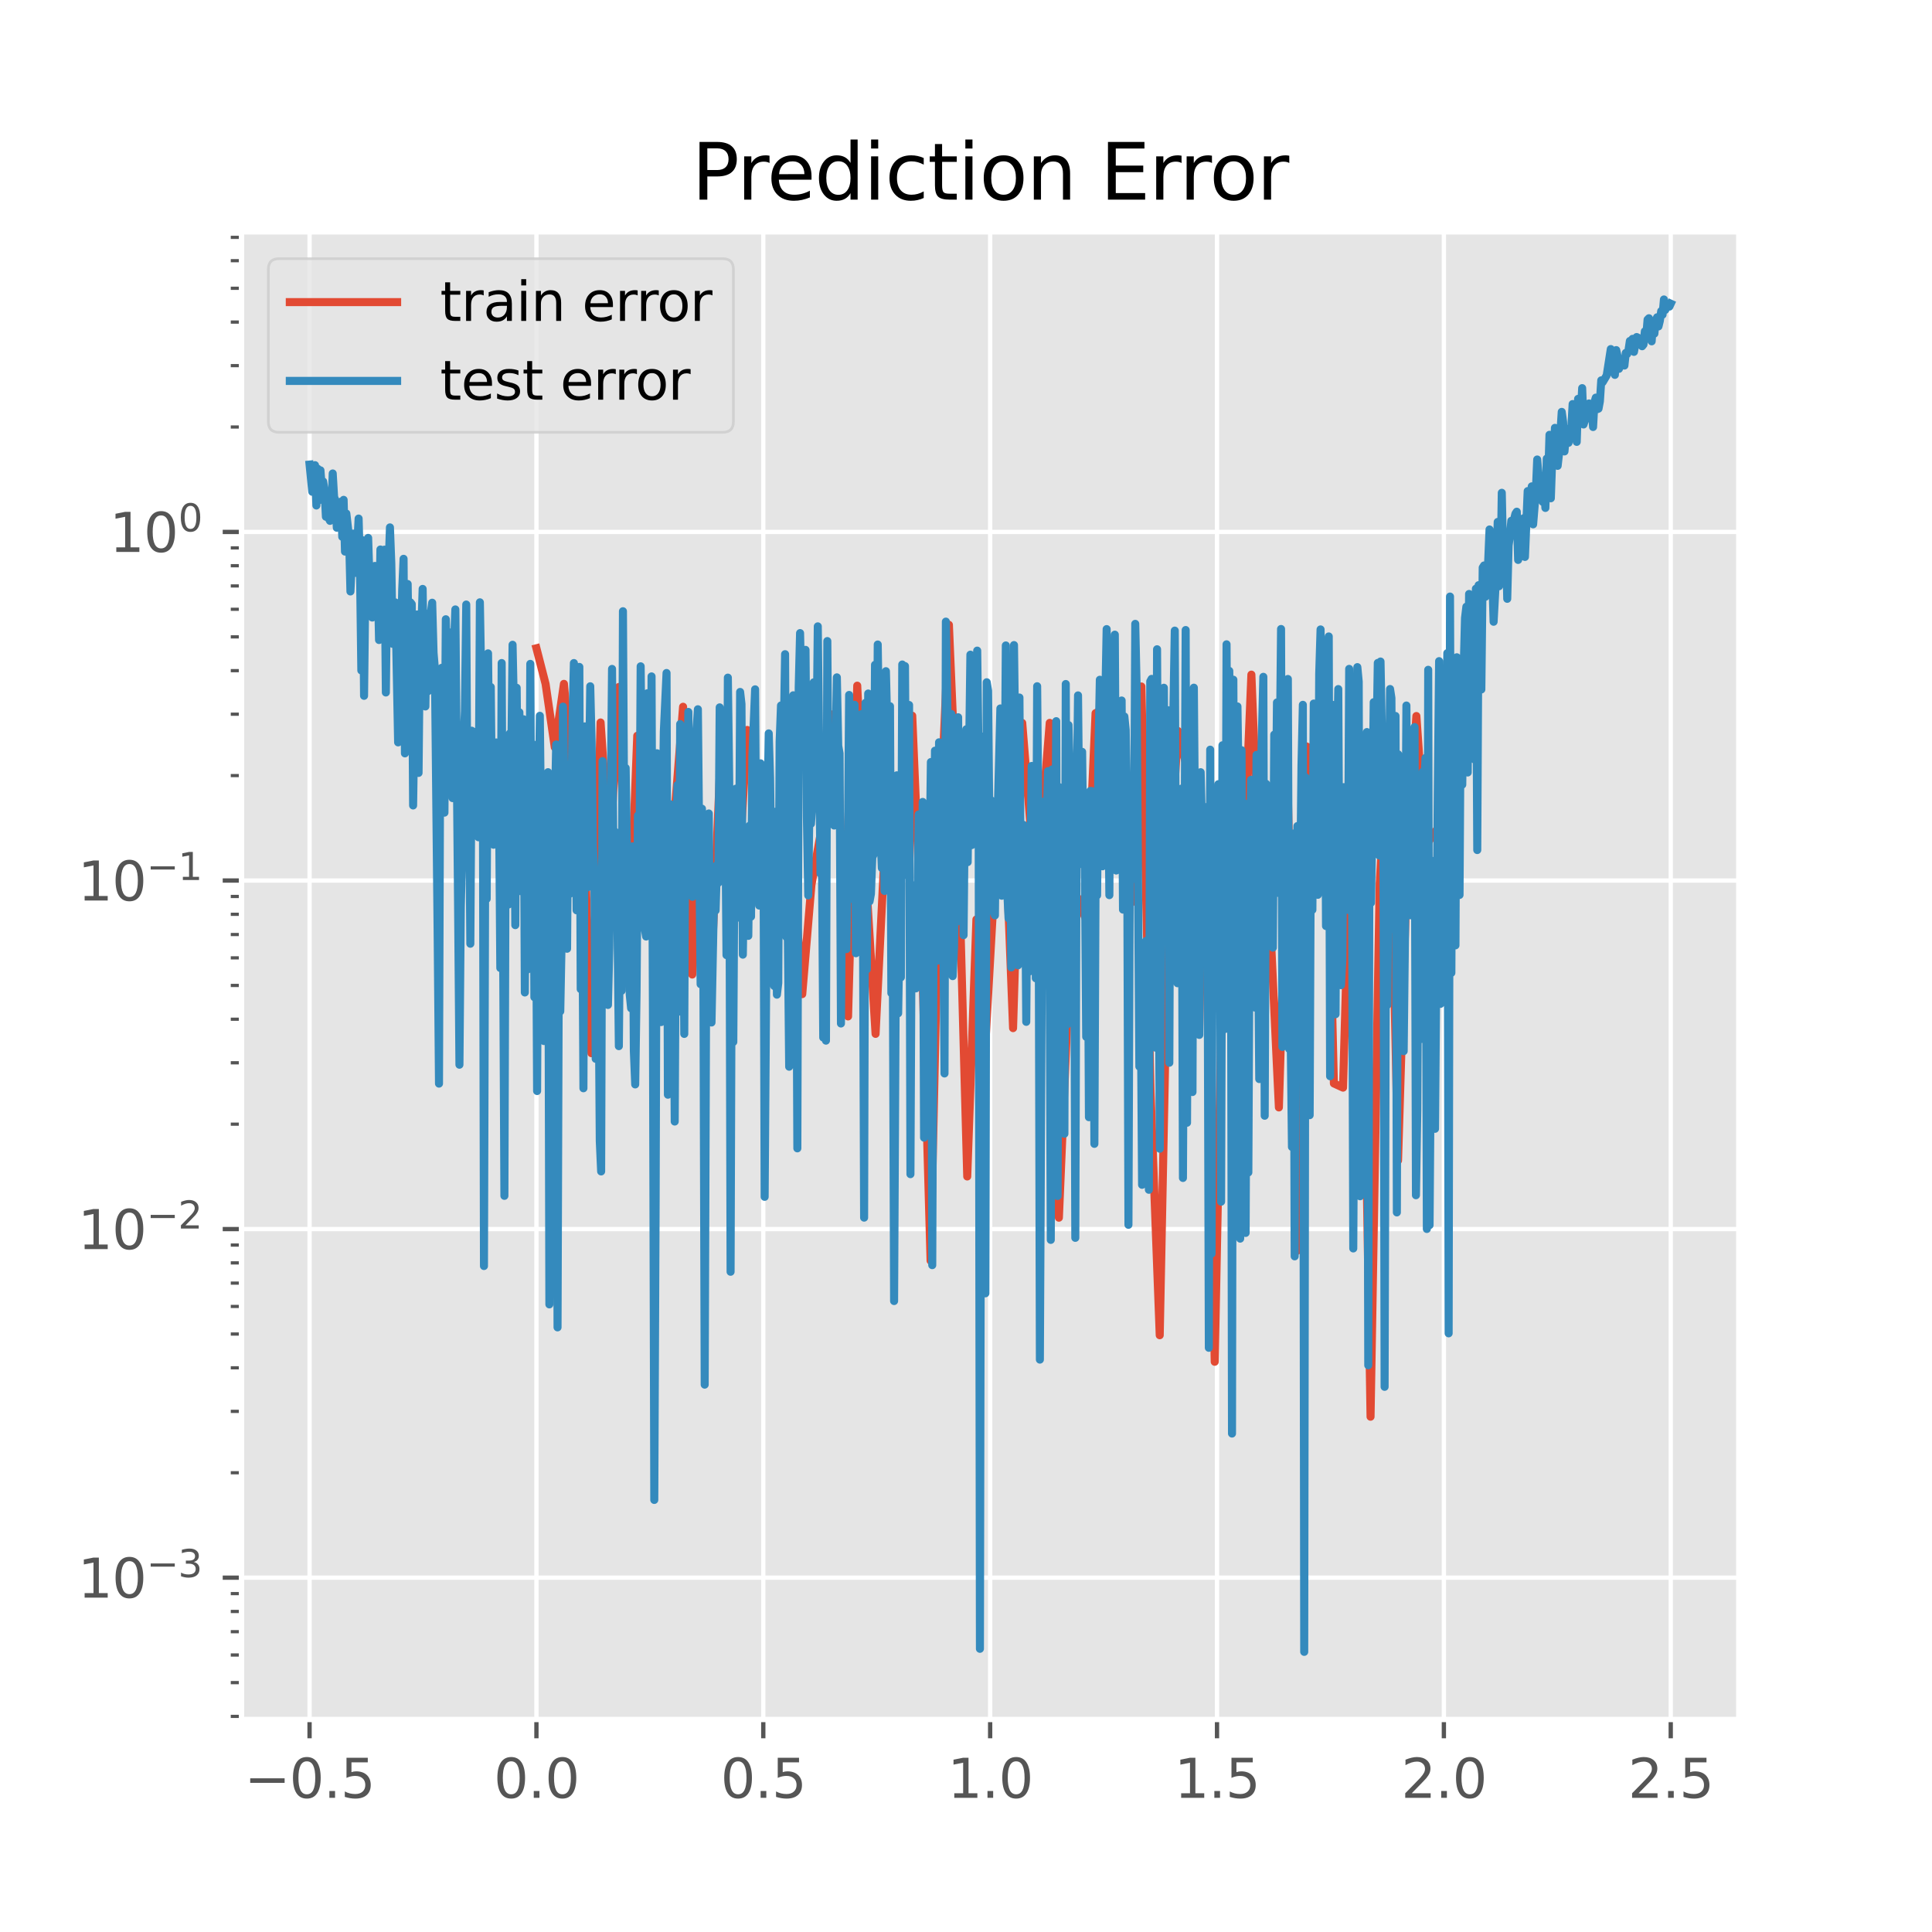 <?xml version="1.0" encoding="utf-8" standalone="no"?>
<!DOCTYPE svg PUBLIC "-//W3C//DTD SVG 1.1//EN"
  "http://www.w3.org/Graphics/SVG/1.1/DTD/svg11.dtd">
<svg xmlns:xlink="http://www.w3.org/1999/xlink" width="360pt" height="360pt" viewBox="0 0 360 360" xmlns="http://www.w3.org/2000/svg" version="1.1">
 <defs>
  <style type="text/css">*{stroke-linejoin: round; stroke-linecap: butt}</style>
 </defs>
 <g id="figure_1">
  <g id="patch_1">
   <path d="M 0 360 
L 360 360 
L 360 0 
L 0 0 
z
" style="fill: #ffffff"/>
  </g>
  <g id="axes_1">
   <g id="patch_2">
    <path d="M 45 320.4 
L 324 320.4 
L 324 43.2 
L 45 43.2 
z
" style="fill: #e5e5e5"/>
   </g>
   <g id="matplotlib.axis_1">
    <g id="xtick_1">
     <g id="line2d_1">
      <path d="M 57.682 320.4 
L 57.682 43.2 
" clip-path="url(#pa0c156f887)" style="fill: none; stroke: #ffffff; stroke-width: 0.8; stroke-linecap: square"/>
     </g>
     <g id="line2d_2">
      <defs>
       <path id="mc55a3db937" d="M 0 0 
L 0 3.5 
" style="stroke: #555555; stroke-width: 0.8"/>
      </defs>
      <g>
       <use xlink:href="#mc55a3db937" x="57.682" y="320.4" style="fill: #555555; stroke: #555555; stroke-width: 0.8"/>
      </g>
     </g>
     <g id="text_1">
      <!-- −0.5 -->
      <g style="fill: #555555" transform="translate(45.54 334.998)scale(0.1 -0.1)">
       <defs>
        <path id="DejaVuSans-2212" d="M 678 2272 
L 4684 2272 
L 4684 1741 
L 678 1741 
L 678 2272 
z
" transform="scale(0.016)"/>
        <path id="DejaVuSans-30" d="M 2034 4250 
Q 1547 4250 1301 3770 
Q 1056 3291 1056 2328 
Q 1056 1369 1301 889 
Q 1547 409 2034 409 
Q 2525 409 2770 889 
Q 3016 1369 3016 2328 
Q 3016 3291 2770 3770 
Q 2525 4250 2034 4250 
z
M 2034 4750 
Q 2819 4750 3233 4129 
Q 3647 3509 3647 2328 
Q 3647 1150 3233 529 
Q 2819 -91 2034 -91 
Q 1250 -91 836 529 
Q 422 1150 422 2328 
Q 422 3509 836 4129 
Q 1250 4750 2034 4750 
z
" transform="scale(0.016)"/>
        <path id="DejaVuSans-2e" d="M 684 794 
L 1344 794 
L 1344 0 
L 684 0 
L 684 794 
z
" transform="scale(0.016)"/>
        <path id="DejaVuSans-35" d="M 691 4666 
L 3169 4666 
L 3169 4134 
L 1269 4134 
L 1269 2991 
Q 1406 3038 1543 3061 
Q 1681 3084 1819 3084 
Q 2600 3084 3056 2656 
Q 3513 2228 3513 1497 
Q 3513 744 3044 326 
Q 2575 -91 1722 -91 
Q 1428 -91 1123 -41 
Q 819 9 494 109 
L 494 744 
Q 775 591 1075 516 
Q 1375 441 1709 441 
Q 2250 441 2565 725 
Q 2881 1009 2881 1497 
Q 2881 1984 2565 2268 
Q 2250 2553 1709 2553 
Q 1456 2553 1204 2497 
Q 953 2441 691 2322 
L 691 4666 
z
" transform="scale(0.016)"/>
       </defs>
       <use xlink:href="#DejaVuSans-2212"/>
       <use xlink:href="#DejaVuSans-30" x="83.789"/>
       <use xlink:href="#DejaVuSans-2e" x="147.412"/>
       <use xlink:href="#DejaVuSans-35" x="179.199"/>
      </g>
     </g>
    </g>
    <g id="xtick_2">
     <g id="line2d_3">
      <path d="M 99.955 320.4 
L 99.955 43.2 
" clip-path="url(#pa0c156f887)" style="fill: none; stroke: #ffffff; stroke-width: 0.8; stroke-linecap: square"/>
     </g>
     <g id="line2d_4">
      <g>
       <use xlink:href="#mc55a3db937" x="99.955" y="320.4" style="fill: #555555; stroke: #555555; stroke-width: 0.8"/>
      </g>
     </g>
     <g id="text_2">
      <!-- 0.0 -->
      <g style="fill: #555555" transform="translate(92.003 334.998)scale(0.1 -0.1)">
       <use xlink:href="#DejaVuSans-30"/>
       <use xlink:href="#DejaVuSans-2e" x="63.623"/>
       <use xlink:href="#DejaVuSans-30" x="95.41"/>
      </g>
     </g>
    </g>
    <g id="xtick_3">
     <g id="line2d_5">
      <path d="M 142.227 320.4 
L 142.227 43.2 
" clip-path="url(#pa0c156f887)" style="fill: none; stroke: #ffffff; stroke-width: 0.8; stroke-linecap: square"/>
     </g>
     <g id="line2d_6">
      <g>
       <use xlink:href="#mc55a3db937" x="142.227" y="320.4" style="fill: #555555; stroke: #555555; stroke-width: 0.8"/>
      </g>
     </g>
     <g id="text_3">
      <!-- 0.5 -->
      <g style="fill: #555555" transform="translate(134.276 334.998)scale(0.1 -0.1)">
       <use xlink:href="#DejaVuSans-30"/>
       <use xlink:href="#DejaVuSans-2e" x="63.623"/>
       <use xlink:href="#DejaVuSans-35" x="95.41"/>
      </g>
     </g>
    </g>
    <g id="xtick_4">
     <g id="line2d_7">
      <path d="M 184.5 320.4 
L 184.5 43.2 
" clip-path="url(#pa0c156f887)" style="fill: none; stroke: #ffffff; stroke-width: 0.8; stroke-linecap: square"/>
     </g>
     <g id="line2d_8">
      <g>
       <use xlink:href="#mc55a3db937" x="184.5" y="320.4" style="fill: #555555; stroke: #555555; stroke-width: 0.8"/>
      </g>
     </g>
     <g id="text_4">
      <!-- 1.0 -->
      <g style="fill: #555555" transform="translate(176.548 334.998)scale(0.1 -0.1)">
       <defs>
        <path id="DejaVuSans-31" d="M 794 531 
L 1825 531 
L 1825 4091 
L 703 3866 
L 703 4441 
L 1819 4666 
L 2450 4666 
L 2450 531 
L 3481 531 
L 3481 0 
L 794 0 
L 794 531 
z
" transform="scale(0.016)"/>
       </defs>
       <use xlink:href="#DejaVuSans-31"/>
       <use xlink:href="#DejaVuSans-2e" x="63.623"/>
       <use xlink:href="#DejaVuSans-30" x="95.41"/>
      </g>
     </g>
    </g>
    <g id="xtick_5">
     <g id="line2d_9">
      <path d="M 226.773 320.4 
L 226.773 43.2 
" clip-path="url(#pa0c156f887)" style="fill: none; stroke: #ffffff; stroke-width: 0.8; stroke-linecap: square"/>
     </g>
     <g id="line2d_10">
      <g>
       <use xlink:href="#mc55a3db937" x="226.773" y="320.4" style="fill: #555555; stroke: #555555; stroke-width: 0.8"/>
      </g>
     </g>
     <g id="text_5">
      <!-- 1.5 -->
      <g style="fill: #555555" transform="translate(218.821 334.998)scale(0.1 -0.1)">
       <use xlink:href="#DejaVuSans-31"/>
       <use xlink:href="#DejaVuSans-2e" x="63.623"/>
       <use xlink:href="#DejaVuSans-35" x="95.41"/>
      </g>
     </g>
    </g>
    <g id="xtick_6">
     <g id="line2d_11">
      <path d="M 269.045 320.4 
L 269.045 43.2 
" clip-path="url(#pa0c156f887)" style="fill: none; stroke: #ffffff; stroke-width: 0.8; stroke-linecap: square"/>
     </g>
     <g id="line2d_12">
      <g>
       <use xlink:href="#mc55a3db937" x="269.045" y="320.4" style="fill: #555555; stroke: #555555; stroke-width: 0.8"/>
      </g>
     </g>
     <g id="text_6">
      <!-- 2.0 -->
      <g style="fill: #555555" transform="translate(261.094 334.998)scale(0.1 -0.1)">
       <defs>
        <path id="DejaVuSans-32" d="M 1228 531 
L 3431 531 
L 3431 0 
L 469 0 
L 469 531 
Q 828 903 1448 1529 
Q 2069 2156 2228 2338 
Q 2531 2678 2651 2914 
Q 2772 3150 2772 3378 
Q 2772 3750 2511 3984 
Q 2250 4219 1831 4219 
Q 1534 4219 1204 4116 
Q 875 4013 500 3803 
L 500 4441 
Q 881 4594 1212 4672 
Q 1544 4750 1819 4750 
Q 2544 4750 2975 4387 
Q 3406 4025 3406 3419 
Q 3406 3131 3298 2873 
Q 3191 2616 2906 2266 
Q 2828 2175 2409 1742 
Q 1991 1309 1228 531 
z
" transform="scale(0.016)"/>
       </defs>
       <use xlink:href="#DejaVuSans-32"/>
       <use xlink:href="#DejaVuSans-2e" x="63.623"/>
       <use xlink:href="#DejaVuSans-30" x="95.41"/>
      </g>
     </g>
    </g>
    <g id="xtick_7">
     <g id="line2d_13">
      <path d="M 311.318 320.4 
L 311.318 43.2 
" clip-path="url(#pa0c156f887)" style="fill: none; stroke: #ffffff; stroke-width: 0.8; stroke-linecap: square"/>
     </g>
     <g id="line2d_14">
      <g>
       <use xlink:href="#mc55a3db937" x="311.318" y="320.4" style="fill: #555555; stroke: #555555; stroke-width: 0.8"/>
      </g>
     </g>
     <g id="text_7">
      <!-- 2.5 -->
      <g style="fill: #555555" transform="translate(303.367 334.998)scale(0.1 -0.1)">
       <use xlink:href="#DejaVuSans-32"/>
       <use xlink:href="#DejaVuSans-2e" x="63.623"/>
       <use xlink:href="#DejaVuSans-35" x="95.41"/>
      </g>
     </g>
    </g>
   </g>
   <g id="matplotlib.axis_2">
    <g id="ytick_1">
     <g id="line2d_15">
      <path d="M 45 293.977 
L 324 293.977 
" clip-path="url(#pa0c156f887)" style="fill: none; stroke: #ffffff; stroke-width: 0.8; stroke-linecap: square"/>
     </g>
     <g id="line2d_16">
      <defs>
       <path id="mb8cce6965c" d="M 0 0 
L -3.5 0 
" style="stroke: #555555; stroke-width: 0.8"/>
      </defs>
      <g>
       <use xlink:href="#mb8cce6965c" x="45" y="293.977" style="fill: #555555; stroke: #555555; stroke-width: 0.8"/>
      </g>
     </g>
     <g id="text_8">
      <!-- $\mathdefault{10^{-3}}$ -->
      <g style="fill: #555555" transform="translate(14.5 297.777)scale(0.1 -0.1)">
       <defs>
        <path id="DejaVuSans-33" d="M 2597 2516 
Q 3050 2419 3304 2112 
Q 3559 1806 3559 1356 
Q 3559 666 3084 287 
Q 2609 -91 1734 -91 
Q 1441 -91 1130 -33 
Q 819 25 488 141 
L 488 750 
Q 750 597 1062 519 
Q 1375 441 1716 441 
Q 2309 441 2620 675 
Q 2931 909 2931 1356 
Q 2931 1769 2642 2001 
Q 2353 2234 1838 2234 
L 1294 2234 
L 1294 2753 
L 1863 2753 
Q 2328 2753 2575 2939 
Q 2822 3125 2822 3475 
Q 2822 3834 2567 4026 
Q 2313 4219 1838 4219 
Q 1578 4219 1281 4162 
Q 984 4106 628 3988 
L 628 4550 
Q 988 4650 1302 4700 
Q 1616 4750 1894 4750 
Q 2613 4750 3031 4423 
Q 3450 4097 3450 3541 
Q 3450 3153 3228 2886 
Q 3006 2619 2597 2516 
z
" transform="scale(0.016)"/>
       </defs>
       <use xlink:href="#DejaVuSans-31" transform="translate(0 0.766)"/>
       <use xlink:href="#DejaVuSans-30" transform="translate(63.623 0.766)"/>
       <use xlink:href="#DejaVuSans-2212" transform="translate(128.203 39.047)scale(0.7)"/>
       <use xlink:href="#DejaVuSans-33" transform="translate(186.855 39.047)scale(0.7)"/>
      </g>
     </g>
    </g>
    <g id="ytick_2">
     <g id="line2d_17">
      <path d="M 45 229.025 
L 324 229.025 
" clip-path="url(#pa0c156f887)" style="fill: none; stroke: #ffffff; stroke-width: 0.8; stroke-linecap: square"/>
     </g>
     <g id="line2d_18">
      <g>
       <use xlink:href="#mb8cce6965c" x="45" y="229.025" style="fill: #555555; stroke: #555555; stroke-width: 0.8"/>
      </g>
     </g>
     <g id="text_9">
      <!-- $\mathdefault{10^{-2}}$ -->
      <g style="fill: #555555" transform="translate(14.5 232.824)scale(0.1 -0.1)">
       <use xlink:href="#DejaVuSans-31" transform="translate(0 0.766)"/>
       <use xlink:href="#DejaVuSans-30" transform="translate(63.623 0.766)"/>
       <use xlink:href="#DejaVuSans-2212" transform="translate(128.203 39.047)scale(0.7)"/>
       <use xlink:href="#DejaVuSans-32" transform="translate(186.855 39.047)scale(0.7)"/>
      </g>
     </g>
    </g>
    <g id="ytick_3">
     <g id="line2d_19">
      <path d="M 45 164.072 
L 324 164.072 
" clip-path="url(#pa0c156f887)" style="fill: none; stroke: #ffffff; stroke-width: 0.8; stroke-linecap: square"/>
     </g>
     <g id="line2d_20">
      <g>
       <use xlink:href="#mb8cce6965c" x="45" y="164.072" style="fill: #555555; stroke: #555555; stroke-width: 0.8"/>
      </g>
     </g>
     <g id="text_10">
      <!-- $\mathdefault{10^{-1}}$ -->
      <g style="fill: #555555" transform="translate(14.5 167.871)scale(0.1 -0.1)">
       <use xlink:href="#DejaVuSans-31" transform="translate(0 0.684)"/>
       <use xlink:href="#DejaVuSans-30" transform="translate(63.623 0.684)"/>
       <use xlink:href="#DejaVuSans-2212" transform="translate(128.203 38.966)scale(0.7)"/>
       <use xlink:href="#DejaVuSans-31" transform="translate(186.855 38.966)scale(0.7)"/>
      </g>
     </g>
    </g>
    <g id="ytick_4">
     <g id="line2d_21">
      <path d="M 45 99.119 
L 324 99.119 
" clip-path="url(#pa0c156f887)" style="fill: none; stroke: #ffffff; stroke-width: 0.8; stroke-linecap: square"/>
     </g>
     <g id="line2d_22">
      <g>
       <use xlink:href="#mb8cce6965c" x="45" y="99.119" style="fill: #555555; stroke: #555555; stroke-width: 0.8"/>
      </g>
     </g>
     <g id="text_11">
      <!-- $\mathdefault{10^{0}}$ -->
      <g style="fill: #555555" transform="translate(20.4 102.918)scale(0.1 -0.1)">
       <use xlink:href="#DejaVuSans-31" transform="translate(0 0.766)"/>
       <use xlink:href="#DejaVuSans-30" transform="translate(63.623 0.766)"/>
       <use xlink:href="#DejaVuSans-30" transform="translate(128.203 39.047)scale(0.7)"/>
      </g>
     </g>
    </g>
    <g id="ytick_5">
     <g id="line2d_23">
      <defs>
       <path id="md2ad03ea62" d="M 0 0 
L -2 0 
" style="stroke: #555555; stroke-width: 0.6"/>
      </defs>
      <g>
       <use xlink:href="#md2ad03ea62" x="45" y="319.825" style="fill: #555555; stroke: #555555; stroke-width: 0.6"/>
      </g>
     </g>
    </g>
    <g id="ytick_6">
     <g id="line2d_24">
      <g>
       <use xlink:href="#md2ad03ea62" x="45" y="313.53" style="fill: #555555; stroke: #555555; stroke-width: 0.6"/>
      </g>
     </g>
    </g>
    <g id="ytick_7">
     <g id="line2d_25">
      <g>
       <use xlink:href="#md2ad03ea62" x="45" y="308.387" style="fill: #555555; stroke: #555555; stroke-width: 0.6"/>
      </g>
     </g>
    </g>
    <g id="ytick_8">
     <g id="line2d_26">
      <g>
       <use xlink:href="#md2ad03ea62" x="45" y="304.039" style="fill: #555555; stroke: #555555; stroke-width: 0.6"/>
      </g>
     </g>
    </g>
    <g id="ytick_9">
     <g id="line2d_27">
      <g>
       <use xlink:href="#md2ad03ea62" x="45" y="300.272" style="fill: #555555; stroke: #555555; stroke-width: 0.6"/>
      </g>
     </g>
    </g>
    <g id="ytick_10">
     <g id="line2d_28">
      <g>
       <use xlink:href="#md2ad03ea62" x="45" y="296.949" style="fill: #555555; stroke: #555555; stroke-width: 0.6"/>
      </g>
     </g>
    </g>
    <g id="ytick_11">
     <g id="line2d_29">
      <g>
       <use xlink:href="#md2ad03ea62" x="45" y="274.425" style="fill: #555555; stroke: #555555; stroke-width: 0.6"/>
      </g>
     </g>
    </g>
    <g id="ytick_12">
     <g id="line2d_30">
      <g>
       <use xlink:href="#md2ad03ea62" x="45" y="262.987" style="fill: #555555; stroke: #555555; stroke-width: 0.6"/>
      </g>
     </g>
    </g>
    <g id="ytick_13">
     <g id="line2d_31">
      <g>
       <use xlink:href="#md2ad03ea62" x="45" y="254.872" style="fill: #555555; stroke: #555555; stroke-width: 0.6"/>
      </g>
     </g>
    </g>
    <g id="ytick_14">
     <g id="line2d_32">
      <g>
       <use xlink:href="#md2ad03ea62" x="45" y="248.577" style="fill: #555555; stroke: #555555; stroke-width: 0.6"/>
      </g>
     </g>
    </g>
    <g id="ytick_15">
     <g id="line2d_33">
      <g>
       <use xlink:href="#md2ad03ea62" x="45" y="243.434" style="fill: #555555; stroke: #555555; stroke-width: 0.6"/>
      </g>
     </g>
    </g>
    <g id="ytick_16">
     <g id="line2d_34">
      <g>
       <use xlink:href="#md2ad03ea62" x="45" y="239.086" style="fill: #555555; stroke: #555555; stroke-width: 0.6"/>
      </g>
     </g>
    </g>
    <g id="ytick_17">
     <g id="line2d_35">
      <g>
       <use xlink:href="#md2ad03ea62" x="45" y="235.319" style="fill: #555555; stroke: #555555; stroke-width: 0.6"/>
      </g>
     </g>
    </g>
    <g id="ytick_18">
     <g id="line2d_36">
      <g>
       <use xlink:href="#md2ad03ea62" x="45" y="231.997" style="fill: #555555; stroke: #555555; stroke-width: 0.6"/>
      </g>
     </g>
    </g>
    <g id="ytick_19">
     <g id="line2d_37">
      <g>
       <use xlink:href="#md2ad03ea62" x="45" y="209.472" style="fill: #555555; stroke: #555555; stroke-width: 0.6"/>
      </g>
     </g>
    </g>
    <g id="ytick_20">
     <g id="line2d_38">
      <g>
       <use xlink:href="#md2ad03ea62" x="45" y="198.034" style="fill: #555555; stroke: #555555; stroke-width: 0.6"/>
      </g>
     </g>
    </g>
    <g id="ytick_21">
     <g id="line2d_39">
      <g>
       <use xlink:href="#md2ad03ea62" x="45" y="189.919" style="fill: #555555; stroke: #555555; stroke-width: 0.6"/>
      </g>
     </g>
    </g>
    <g id="ytick_22">
     <g id="line2d_40">
      <g>
       <use xlink:href="#md2ad03ea62" x="45" y="183.624" style="fill: #555555; stroke: #555555; stroke-width: 0.6"/>
      </g>
     </g>
    </g>
    <g id="ytick_23">
     <g id="line2d_41">
      <g>
       <use xlink:href="#md2ad03ea62" x="45" y="178.481" style="fill: #555555; stroke: #555555; stroke-width: 0.6"/>
      </g>
     </g>
    </g>
    <g id="ytick_24">
     <g id="line2d_42">
      <g>
       <use xlink:href="#md2ad03ea62" x="45" y="174.133" style="fill: #555555; stroke: #555555; stroke-width: 0.6"/>
      </g>
     </g>
    </g>
    <g id="ytick_25">
     <g id="line2d_43">
      <g>
       <use xlink:href="#md2ad03ea62" x="45" y="170.366" style="fill: #555555; stroke: #555555; stroke-width: 0.6"/>
      </g>
     </g>
    </g>
    <g id="ytick_26">
     <g id="line2d_44">
      <g>
       <use xlink:href="#md2ad03ea62" x="45" y="167.044" style="fill: #555555; stroke: #555555; stroke-width: 0.6"/>
      </g>
     </g>
    </g>
    <g id="ytick_27">
     <g id="line2d_45">
      <g>
       <use xlink:href="#md2ad03ea62" x="45" y="144.519" style="fill: #555555; stroke: #555555; stroke-width: 0.6"/>
      </g>
     </g>
    </g>
    <g id="ytick_28">
     <g id="line2d_46">
      <g>
       <use xlink:href="#md2ad03ea62" x="45" y="133.081" style="fill: #555555; stroke: #555555; stroke-width: 0.6"/>
      </g>
     </g>
    </g>
    <g id="ytick_29">
     <g id="line2d_47">
      <g>
       <use xlink:href="#md2ad03ea62" x="45" y="124.966" style="fill: #555555; stroke: #555555; stroke-width: 0.6"/>
      </g>
     </g>
    </g>
    <g id="ytick_30">
     <g id="line2d_48">
      <g>
       <use xlink:href="#md2ad03ea62" x="45" y="118.672" style="fill: #555555; stroke: #555555; stroke-width: 0.6"/>
      </g>
     </g>
    </g>
    <g id="ytick_31">
     <g id="line2d_49">
      <g>
       <use xlink:href="#md2ad03ea62" x="45" y="113.529" style="fill: #555555; stroke: #555555; stroke-width: 0.6"/>
      </g>
     </g>
    </g>
    <g id="ytick_32">
     <g id="line2d_50">
      <g>
       <use xlink:href="#md2ad03ea62" x="45" y="109.18" style="fill: #555555; stroke: #555555; stroke-width: 0.6"/>
      </g>
     </g>
    </g>
    <g id="ytick_33">
     <g id="line2d_51">
      <g>
       <use xlink:href="#md2ad03ea62" x="45" y="105.413" style="fill: #555555; stroke: #555555; stroke-width: 0.6"/>
      </g>
     </g>
    </g>
    <g id="ytick_34">
     <g id="line2d_52">
      <g>
       <use xlink:href="#md2ad03ea62" x="45" y="102.091" style="fill: #555555; stroke: #555555; stroke-width: 0.6"/>
      </g>
     </g>
    </g>
    <g id="ytick_35">
     <g id="line2d_53">
      <g>
       <use xlink:href="#md2ad03ea62" x="45" y="79.566" style="fill: #555555; stroke: #555555; stroke-width: 0.6"/>
      </g>
     </g>
    </g>
    <g id="ytick_36">
     <g id="line2d_54">
      <g>
       <use xlink:href="#md2ad03ea62" x="45" y="68.129" style="fill: #555555; stroke: #555555; stroke-width: 0.6"/>
      </g>
     </g>
    </g>
    <g id="ytick_37">
     <g id="line2d_55">
      <g>
       <use xlink:href="#md2ad03ea62" x="45" y="60.013" style="fill: #555555; stroke: #555555; stroke-width: 0.6"/>
      </g>
     </g>
    </g>
    <g id="ytick_38">
     <g id="line2d_56">
      <g>
       <use xlink:href="#md2ad03ea62" x="45" y="53.719" style="fill: #555555; stroke: #555555; stroke-width: 0.6"/>
      </g>
     </g>
    </g>
    <g id="ytick_39">
     <g id="line2d_57">
      <g>
       <use xlink:href="#md2ad03ea62" x="45" y="48.576" style="fill: #555555; stroke: #555555; stroke-width: 0.6"/>
      </g>
     </g>
    </g>
    <g id="ytick_40">
     <g id="line2d_58">
      <g>
       <use xlink:href="#md2ad03ea62" x="45" y="44.227" style="fill: #555555; stroke: #555555; stroke-width: 0.6"/>
      </g>
     </g>
    </g>
   </g>
   <g id="line2d_59">
    <path d="M 99.955 120.793 
L 101.663 127.447 
L 103.371 139.243 
L 105.079 127.425 
L 106.787 146.75 
L 108.494 144.189 
L 110.202 196.249 
L 111.91 134.623 
L 113.618 159.602 
L 115.326 128.002 
L 117.034 181.859 
L 118.742 137.099 
L 120.45 156.583 
L 122.158 163.29 
L 123.866 152.349 
L 125.574 153.161 
L 127.282 131.694 
L 128.99 181.591 
L 130.698 156.685 
L 132.406 184.234 
L 134.114 144.698 
L 135.822 150.607 
L 137.53 164.256 
L 139.238 136.017 
L 140.946 146.455 
L 142.654 146.155 
L 144.362 182.462 
L 146.07 144.57 
L 147.778 161.69 
L 149.486 185.24 
L 151.194 164.93 
L 152.902 155.409 
L 154.61 133.009 
L 156.318 146.771 
L 158.026 189.396 
L 159.734 127.762 
L 161.442 164.762 
L 163.15 192.647 
L 164.858 158.027 
L 166.566 170.721 
L 168.274 141.35 
L 169.982 133.364 
L 171.69 174.186 
L 173.398 234.908 
L 175.106 154.771 
L 176.814 116.422 
L 178.522 156.385 
L 180.23 219.218 
L 181.938 171.326 
L 183.646 193.875 
L 185.354 163.563 
L 187.062 147.657 
L 188.77 191.577 
L 190.478 134.711 
L 192.186 155.898 
L 193.894 155.817 
L 195.602 134.697 
L 197.31 226.9 
L 199.018 186.537 
L 200.726 167.179 
L 202.434 171.552 
L 204.142 132.893 
L 205.85 132.015 
L 207.558 145.019 
L 209.266 143.756 
L 210.974 168.091 
L 212.682 127.914 
L 214.39 203.421 
L 216.098 248.801 
L 217.806 162.362 
L 219.514 136.219 
L 221.222 143.286 
L 222.93 174.57 
L 224.638 169.15 
L 226.346 253.746 
L 228.054 166.207 
L 229.762 155.125 
L 231.47 166.672 
L 233.178 125.707 
L 234.886 168.772 
L 236.594 170.156 
L 238.302 206.353 
L 240.01 149.445 
L 241.718 233.062 
L 243.426 139.073 
L 245.134 140.017 
L 246.842 130.219 
L 248.55 201.883 
L 250.258 202.666 
L 251.966 142.418 
L 253.674 157.92 
L 255.382 263.985 
L 257.09 164.44 
L 258.798 135.801 
L 260.506 216.252 
L 262.214 160.116 
L 263.921 133.422 
L 265.629 157.686 
L 267.337 155.089 
L 269.045 152.988 
" clip-path="url(#pa0c156f887)" style="fill: none; stroke: #e24a33; stroke-width: 1.5; stroke-linecap: square"/>
   </g>
   <g id="line2d_60">
    <path d="M 57.682 86.566 
L 58.19 91.639 
L 58.443 88.245 
L 58.697 86.676 
L 58.951 94.193 
L 59.205 87.344 
L 59.459 93.209 
L 59.713 87.64 
L 59.967 90.964 
L 60.221 89.719 
L 60.475 91.329 
L 60.728 96.288 
L 60.982 91.584 
L 61.236 96.573 
L 61.49 97.054 
L 61.744 95.619 
L 61.998 88.223 
L 62.252 92.588 
L 62.506 93.277 
L 62.76 98.335 
L 63.014 97.11 
L 63.267 96.784 
L 63.521 93.482 
L 63.775 100.027 
L 64.029 93.14 
L 64.283 102.779 
L 64.537 95.689 
L 65.045 100.107 
L 65.299 110.211 
L 65.806 99.426 
L 66.314 106.754 
L 66.822 96.627 
L 67.076 105.71 
L 67.33 124.93 
L 67.584 100.672 
L 67.837 129.657 
L 68.091 107.643 
L 68.345 114.892 
L 68.599 100.228 
L 68.853 108.151 
L 69.107 108.794 
L 69.361 115.072 
L 69.615 105.704 
L 69.869 105.45 
L 70.122 114.276 
L 70.376 107.068 
L 70.63 119.256 
L 70.884 102.393 
L 71.138 112.371 
L 71.392 105.743 
L 71.646 102.419 
L 71.9 129.035 
L 72.154 105.529 
L 72.407 105.756 
L 72.661 98.271 
L 72.915 105.01 
L 73.169 119.974 
L 73.423 118.808 
L 73.677 112.253 
L 74.185 138.332 
L 74.692 122.007 
L 74.946 109.874 
L 75.2 104.125 
L 75.454 140.378 
L 75.708 128.268 
L 75.962 108.821 
L 76.216 126.07 
L 76.47 112.233 
L 76.724 112.561 
L 76.977 150.087 
L 77.485 116.099 
L 77.739 114.493 
L 77.993 144.022 
L 78.247 118.533 
L 78.501 117.624 
L 78.755 109.736 
L 79.009 126.693 
L 79.262 131.639 
L 79.516 114.374 
L 79.77 128.793 
L 80.024 123.848 
L 80.278 114.201 
L 80.532 112.308 
L 80.786 121.621 
L 81.04 124.684 
L 81.548 173.836 
L 81.801 201.916 
L 82.055 128.211 
L 82.309 124.439 
L 82.563 134.672 
L 82.817 151.425 
L 83.071 115.387 
L 83.325 125.481 
L 83.579 117.774 
L 83.833 142.808 
L 84.086 129.563 
L 84.34 148.72 
L 84.594 120.184 
L 84.848 113.556 
L 85.356 168.626 
L 85.61 198.394 
L 85.864 169.007 
L 86.118 158.648 
L 86.371 138.503 
L 86.625 132.525 
L 86.879 112.645 
L 87.133 157.922 
L 87.387 144.629 
L 87.641 175.852 
L 87.895 136.157 
L 88.149 144.208 
L 88.403 143.134 
L 88.656 140.719 
L 88.91 136.261 
L 89.164 156.016 
L 89.418 112.232 
L 89.672 126.833 
L 89.926 122.076 
L 90.18 235.906 
L 90.434 151.271 
L 90.688 167.492 
L 90.941 121.741 
L 91.195 146.448 
L 91.449 128.012 
L 91.703 153.216 
L 91.957 157.399 
L 92.211 138.577 
L 92.465 138.348 
L 92.719 140.104 
L 92.973 148.415 
L 93.226 180.373 
L 93.48 123.546 
L 93.988 222.829 
L 94.242 147.454 
L 94.496 144.606 
L 94.75 168.544 
L 95.004 136.661 
L 95.258 142.081 
L 95.511 120.143 
L 95.765 132.211 
L 96.019 172.386 
L 96.273 128.157 
L 96.527 153.947 
L 96.781 132.727 
L 97.035 166.052 
L 97.289 145.238 
L 97.543 134.02 
L 97.796 184.933 
L 98.05 139.388 
L 98.304 180.654 
L 98.558 173.657 
L 98.812 123.702 
L 99.066 168.207 
L 99.32 138.693 
L 99.574 185.815 
L 99.828 155.228 
L 100.081 203.297 
L 100.335 152.65 
L 100.589 133.376 
L 101.097 180.68 
L 101.351 193.981 
L 101.605 158.117 
L 101.859 155.331 
L 102.113 143.885 
L 102.367 243.055 
L 102.874 167.493 
L 103.128 187.334 
L 103.382 151.364 
L 103.636 138.718 
L 103.89 247.336 
L 104.144 172.982 
L 104.398 188.451 
L 104.652 174.979 
L 104.905 131.669 
L 105.667 176.784 
L 105.921 142.489 
L 106.175 166.546 
L 106.429 156.067 
L 106.683 133.979 
L 106.937 123.55 
L 107.19 142.174 
L 107.444 169.623 
L 107.952 124.27 
L 108.206 184.317 
L 108.46 159.893 
L 108.714 202.783 
L 108.968 135.35 
L 109.475 165.352 
L 109.983 127.876 
L 110.237 138.317 
L 110.491 157.61 
L 110.745 162.297 
L 110.999 197.297 
L 111.507 178.27 
L 111.76 212.608 
L 112.014 218.279 
L 112.268 141.822 
L 112.522 159.914 
L 112.776 169.824 
L 113.03 167.195 
L 113.284 187.255 
L 113.538 176.618 
L 114.045 124.643 
L 114.299 160.271 
L 114.553 154.92 
L 114.807 159.531 
L 115.061 172.749 
L 115.315 194.934 
L 115.569 167.548 
L 115.823 184.626 
L 116.077 113.894 
L 116.33 157.243 
L 116.584 143.1 
L 116.838 160.098 
L 117.092 165.523 
L 117.346 185.347 
L 117.6 187.877 
L 117.854 157.711 
L 118.108 195.852 
L 118.362 202.067 
L 118.615 184.678 
L 118.869 151.954 
L 119.123 165.301 
L 119.377 124.158 
L 119.631 147.071 
L 119.885 157.403 
L 120.139 173.035 
L 120.393 174.506 
L 120.647 129.174 
L 121.154 173.974 
L 121.408 126.039 
L 121.662 188.132 
L 121.916 279.491 
L 122.17 223.384 
L 122.424 140.36 
L 122.678 173.119 
L 122.932 156.463 
L 123.186 190.451 
L 123.439 155.054 
L 123.693 136.328 
L 124.201 125.402 
L 124.455 203.984 
L 124.709 158.346 
L 124.963 149.873 
L 125.471 170.585 
L 125.724 208.982 
L 125.978 162.473 
L 126.232 146.275 
L 126.486 188.507 
L 126.74 134.917 
L 127.248 155.503 
L 127.502 192.655 
L 127.756 136.715 
L 128.009 151.809 
L 128.263 132.655 
L 128.517 150.77 
L 128.771 148.241 
L 129.025 167.109 
L 129.279 146.55 
L 129.533 154.763 
L 129.787 136.026 
L 130.041 132.159 
L 130.548 183.39 
L 130.802 150.685 
L 131.056 177.802 
L 131.31 258.007 
L 131.564 187.836 
L 132.072 151.577 
L 132.326 181.174 
L 132.579 190.527 
L 133.087 164.778 
L 133.341 169.66 
L 133.595 161.164 
L 133.849 164.506 
L 134.103 131.809 
L 134.357 160.275 
L 134.611 163.482 
L 134.864 153.808 
L 135.118 148.677 
L 135.372 177.971 
L 135.626 126.266 
L 135.88 145.525 
L 136.134 236.973 
L 136.388 161.387 
L 136.642 194.151 
L 136.896 152.712 
L 137.149 146.949 
L 137.403 150.458 
L 137.657 170.982 
L 137.911 128.933 
L 138.165 131.187 
L 138.419 177.885 
L 138.673 160.686 
L 138.927 162.295 
L 139.181 172.809 
L 139.434 174.385 
L 139.688 153.835 
L 139.942 170.806 
L 140.196 140.791 
L 140.704 128.449 
L 140.958 167.84 
L 141.212 148.979 
L 141.466 168.738 
L 141.719 142.237 
L 141.973 146.837 
L 142.227 144.219 
L 142.481 223.013 
L 142.989 151.927 
L 143.243 136.658 
L 143.497 145.057 
L 143.751 164.743 
L 144.005 154.5 
L 144.258 183.73 
L 144.512 151.251 
L 144.766 185.342 
L 145.02 183.155 
L 145.274 138.178 
L 145.528 131.456 
L 145.782 152.199 
L 146.29 121.895 
L 146.543 174.62 
L 146.797 173.476 
L 147.051 198.766 
L 147.305 147.754 
L 147.559 131.15 
L 147.813 129.555 
L 148.067 190.504 
L 148.321 156.574 
L 148.575 213.977 
L 148.828 128.041 
L 149.082 117.965 
L 149.336 129.74 
L 149.59 128.099 
L 149.844 136.245 
L 150.098 121.093 
L 150.352 152.236 
L 150.606 166.848 
L 150.86 147.155 
L 151.113 153.504 
L 151.367 149.765 
L 151.621 127.145 
L 151.875 138.615 
L 152.129 140.337 
L 152.383 116.712 
L 152.891 162.8 
L 153.145 158.73 
L 153.398 193.331 
L 153.652 184.177 
L 153.906 193.908 
L 154.16 119.454 
L 154.414 152.561 
L 154.668 145.904 
L 154.922 135.883 
L 155.176 149.632 
L 155.43 153.823 
L 155.937 126.214 
L 156.191 138.95 
L 156.445 140.395 
L 156.699 190.714 
L 156.953 158.196 
L 157.207 157.946 
L 157.715 176.851 
L 157.968 161.397 
L 158.222 129.494 
L 158.476 140.583 
L 158.73 161.344 
L 158.984 167.555 
L 159.238 131.328 
L 159.492 177.621 
L 159.746 158.129 
L 160 149.645 
L 160.253 154.067 
L 160.507 133.075 
L 160.761 160.565 
L 161.015 226.889 
L 161.269 130.966 
L 161.523 180.623 
L 161.777 129.228 
L 162.031 167.958 
L 162.285 166.553 
L 162.538 159.774 
L 162.792 159.205 
L 163.046 123.872 
L 163.3 158.308 
L 163.554 120.095 
L 164.062 155.4 
L 164.316 161.744 
L 164.57 149.12 
L 164.824 166.011 
L 165.077 125.068 
L 165.585 145.609 
L 165.839 131.59 
L 166.093 185.054 
L 166.347 175.453 
L 166.601 242.432 
L 167.109 144.472 
L 167.362 188.812 
L 167.616 172.879 
L 167.87 182.114 
L 168.124 123.819 
L 168.378 145.556 
L 168.632 124.113 
L 168.886 163.043 
L 169.394 131.363 
L 169.647 218.789 
L 169.901 164.883 
L 170.155 166.178 
L 170.409 179.021 
L 170.663 184.171 
L 170.917 174.192 
L 171.171 151.771 
L 171.425 153.557 
L 171.679 178.868 
L 171.932 149.427 
L 172.186 211.984 
L 172.44 172.407 
L 172.694 159.884 
L 172.948 161.899 
L 173.202 161.513 
L 173.456 141.995 
L 173.71 235.744 
L 173.964 170.884 
L 174.217 139.879 
L 174.471 150.908 
L 174.725 178.995 
L 174.979 138.317 
L 175.233 154.742 
L 175.487 139.108 
L 175.995 200.025 
L 176.249 115.827 
L 177.01 159.927 
L 177.264 133.031 
L 177.518 181.887 
L 177.772 176.422 
L 178.026 157.543 
L 178.28 171.759 
L 178.534 133.65 
L 178.787 167.982 
L 179.041 138.209 
L 179.295 137.672 
L 179.549 174.258 
L 179.803 148.46 
L 180.057 135.889 
L 180.311 160.646 
L 180.819 121.988 
L 181.072 157.471 
L 181.326 151.273 
L 181.58 140.274 
L 181.834 155.447 
L 182.088 121.233 
L 182.342 140.974 
L 182.596 307.232 
L 182.85 177.387 
L 183.104 180.903 
L 183.357 137.194 
L 183.611 240.992 
L 183.865 127.127 
L 184.119 128.696 
L 184.373 155.713 
L 184.627 149.078 
L 185.135 169.811 
L 185.389 170.574 
L 185.643 149.506 
L 185.896 152.034 
L 186.404 132.009 
L 186.658 166.904 
L 186.912 151.478 
L 187.166 154.937 
L 187.42 120.269 
L 187.674 165.797 
L 187.928 171.116 
L 188.181 148.41 
L 188.435 180.271 
L 188.943 120.2 
L 189.705 179.87 
L 189.959 129.975 
L 190.213 166.988 
L 190.466 154.029 
L 190.72 153.705 
L 190.974 158.714 
L 191.228 190.407 
L 191.482 158.503 
L 191.736 181.067 
L 192.244 142.725 
L 192.498 147.851 
L 192.751 149.346 
L 193.005 182.288 
L 193.259 127.87 
L 193.513 156.659 
L 193.767 253.343 
L 194.275 149.389 
L 194.529 157.842 
L 194.783 161.74 
L 195.29 143.688 
L 195.544 168.702 
L 195.798 231.034 
L 196.052 143.382 
L 196.306 192.602 
L 196.56 172.25 
L 196.814 134.38 
L 197.068 222.859 
L 197.321 146.641 
L 197.829 156.705 
L 198.083 154.669 
L 198.337 211.262 
L 198.591 127.455 
L 198.845 190.894 
L 199.099 135.097 
L 199.353 144.418 
L 199.606 144.939 
L 199.86 152.9 
L 200.114 153.024 
L 200.368 230.656 
L 200.622 150.347 
L 200.876 129.576 
L 201.13 155.205 
L 201.384 156.955 
L 201.638 140.091 
L 201.891 161.208 
L 202.145 160.723 
L 202.399 193.199 
L 202.653 160.528 
L 202.907 208.173 
L 203.161 147.381 
L 203.415 147.397 
L 203.669 163.609 
L 203.923 213.14 
L 204.176 156.249 
L 204.43 166.834 
L 204.684 139.869 
L 204.938 126.664 
L 205.192 133.501 
L 205.446 161.418 
L 205.7 128.409 
L 205.954 130.55 
L 206.208 117.224 
L 206.715 166.798 
L 206.969 125.956 
L 207.223 149.274 
L 207.477 141.919 
L 207.731 118.259 
L 207.985 162.21 
L 208.239 145.963 
L 208.493 147.378 
L 208.747 134.726 
L 209 130.528 
L 209.254 169.492 
L 209.508 133.503 
L 209.762 136.006 
L 210.016 151.516 
L 210.27 228.225 
L 210.524 160.478 
L 210.778 149.307 
L 211.032 149.457 
L 211.285 163.766 
L 211.539 116.245 
L 211.793 128.071 
L 212.301 198.735 
L 212.555 185.091 
L 212.809 220.77 
L 213.063 178.993 
L 213.317 216.817 
L 213.57 175.315 
L 213.824 191.755 
L 214.078 221.698 
L 214.332 126.964 
L 214.586 126.501 
L 215.094 181.321 
L 215.348 195.223 
L 215.602 120.981 
L 216.109 214.049 
L 216.363 164.004 
L 216.617 140.041 
L 216.871 128.152 
L 217.125 164.143 
L 217.379 140.767 
L 217.633 132.335 
L 217.887 198.027 
L 218.14 134.161 
L 218.394 137.038 
L 218.648 132.196 
L 218.902 117.507 
L 219.156 177.45 
L 219.41 183.211 
L 219.664 151.067 
L 219.918 179.932 
L 220.172 146.939 
L 220.425 219.495 
L 220.933 117.396 
L 221.187 209.208 
L 221.441 152.409 
L 221.949 170.968 
L 222.203 203.48 
L 222.457 128.139 
L 222.71 158.74 
L 222.964 169.552 
L 223.218 162.517 
L 223.472 192.841 
L 223.726 143.888 
L 223.98 154.044 
L 224.234 153.741 
L 224.488 173.076 
L 224.742 150.388 
L 224.995 165.913 
L 225.249 251.141 
L 225.503 139.691 
L 225.757 233.595 
L 226.011 149.984 
L 226.265 177.457 
L 226.519 152.571 
L 226.773 151.767 
L 227.027 146.117 
L 227.281 158.982 
L 227.534 223.916 
L 227.788 138.872 
L 228.042 155.381 
L 228.296 191.739 
L 228.55 120.058 
L 228.804 164.112 
L 229.058 125.006 
L 229.312 138.304 
L 229.566 267.121 
L 229.819 126.655 
L 230.073 188.877 
L 230.327 147.758 
L 230.581 131.636 
L 230.835 148.861 
L 231.089 230.801 
L 231.343 139.783 
L 231.597 192.637 
L 231.851 149.687 
L 232.104 229.738 
L 232.358 173.007 
L 232.612 218.473 
L 232.866 166.275 
L 233.12 145.307 
L 233.374 155.066 
L 233.628 152.955 
L 233.882 187.755 
L 234.136 140.659 
L 234.643 201.067 
L 234.897 146.208 
L 235.405 126.116 
L 235.659 207.902 
L 235.913 146.04 
L 236.421 169.662 
L 236.674 158.56 
L 236.928 156.695 
L 237.182 176.578 
L 237.436 136.889 
L 237.69 156.922 
L 237.944 130.893 
L 238.198 166.385 
L 238.706 117.203 
L 238.959 195.079 
L 239.213 158.226 
L 239.467 148.614 
L 239.721 129.185 
L 239.975 126.521 
L 240.229 195.469 
L 240.483 191.583 
L 240.737 213.72 
L 240.991 155.317 
L 241.244 234.102 
L 241.498 168.509 
L 241.752 153.923 
L 242.006 175.341 
L 242.26 165.412 
L 242.514 142.579 
L 242.768 131.334 
L 243.022 307.8 
L 243.276 144.842 
L 243.529 149.721 
L 243.783 160.701 
L 244.037 207.798 
L 244.291 147.416 
L 244.545 169.537 
L 244.799 131.098 
L 245.053 136.337 
L 245.307 164.997 
L 245.561 166.738 
L 245.814 125.546 
L 246.068 117.286 
L 246.576 166.14 
L 246.83 128.578 
L 247.084 172.556 
L 247.338 121.145 
L 247.592 118.592 
L 247.846 200.541 
L 248.1 141.836 
L 248.353 131.35 
L 248.607 145.235 
L 248.861 188.986 
L 249.115 141.855 
L 249.369 128.398 
L 249.623 176.909 
L 249.877 183.575 
L 250.131 178.742 
L 250.385 146.673 
L 250.638 158.764 
L 251.146 169.534 
L 251.4 124.635 
L 251.654 149.635 
L 251.908 155.845 
L 252.162 232.631 
L 252.67 142.431 
L 252.923 124.308 
L 253.177 127.032 
L 253.431 222.903 
L 253.685 179.57 
L 253.939 214.419 
L 254.193 170.811 
L 254.447 212.016 
L 254.701 136.408 
L 254.955 254.401 
L 255.208 139.964 
L 255.462 168.228 
L 255.716 154.075 
L 255.97 130.842 
L 256.224 140.769 
L 256.478 139.282 
L 256.732 123.526 
L 256.986 159.402 
L 257.24 123.265 
L 257.493 136.394 
L 257.747 136.311 
L 258.001 258.415 
L 258.255 170.495 
L 258.509 187.272 
L 259.017 128.388 
L 259.271 130.06 
L 259.525 173.119 
L 260.032 133.408 
L 260.286 225.917 
L 260.54 140.557 
L 260.794 145.85 
L 261.048 145.32 
L 261.302 154.48 
L 261.556 195.871 
L 261.81 173.097 
L 262.063 131.464 
L 262.317 170.558 
L 262.571 157.947 
L 262.825 170.547 
L 263.079 147.197 
L 263.333 164.859 
L 263.587 135.471 
L 263.841 222.714 
L 264.095 206.835 
L 264.348 156.178 
L 264.602 158.967 
L 264.856 193.598 
L 265.11 143.825 
L 265.364 147.296 
L 265.618 141.232 
L 265.872 229.002 
L 266.126 124.806 
L 266.38 228.286 
L 266.887 160.411 
L 267.141 171.701 
L 267.395 210.339 
L 267.903 148.017 
L 268.157 123.195 
L 268.411 187.057 
L 268.665 155.898 
L 268.919 143.82 
L 269.172 125.811 
L 269.426 149.664 
L 269.68 121.702 
L 269.934 248.447 
L 270.188 111.159 
L 270.442 181.28 
L 270.696 127.258 
L 270.95 135.333 
L 271.204 176.155 
L 271.457 122.471 
L 271.711 122.791 
L 271.965 166.764 
L 272.219 124.281 
L 272.473 146.215 
L 272.727 125.051 
L 272.981 115.168 
L 273.235 113.047 
L 273.489 143.942 
L 273.742 110.677 
L 273.996 114.401 
L 274.25 122.781 
L 274.504 137.119 
L 274.758 141.524 
L 275.012 109.695 
L 275.266 158.394 
L 275.52 109.039 
L 276.027 128.474 
L 276.281 105.768 
L 276.535 105.364 
L 276.789 111.201 
L 277.297 104.72 
L 277.551 98.661 
L 277.805 106.112 
L 278.059 107.29 
L 278.312 115.856 
L 278.82 106.475 
L 279.074 97.255 
L 279.328 109.24 
L 279.582 107.744 
L 279.836 91.825 
L 280.09 103.901 
L 280.344 106.419 
L 280.597 100.2 
L 280.851 111.581 
L 281.105 101.647 
L 281.359 99.767 
L 281.613 97.045 
L 281.867 99.03 
L 282.121 96.792 
L 282.375 95.722 
L 282.629 95.347 
L 282.882 104.333 
L 283.136 103.249 
L 283.39 103.7 
L 283.644 101.361 
L 283.898 96.565 
L 284.152 103.776 
L 284.66 91.507 
L 284.914 97.325 
L 285.167 96.073 
L 285.421 90.626 
L 285.675 97.703 
L 286.183 91.511 
L 286.437 85.62 
L 286.945 91.656 
L 287.199 89.814 
L 287.453 93.504 
L 287.706 90.569 
L 287.96 94.646 
L 288.214 85.453 
L 288.468 89.579 
L 288.722 81.021 
L 288.976 92.846 
L 289.23 85.524 
L 289.484 85.552 
L 289.738 79.724 
L 289.991 82.011 
L 290.245 86.804 
L 290.499 84.594 
L 291.007 76.748 
L 291.261 78.601 
L 291.515 84.119 
L 291.769 81.399 
L 292.276 82.512 
L 292.53 79.76 
L 292.784 79.866 
L 293.038 75.29 
L 293.292 80.089 
L 293.546 78.664 
L 293.8 82.337 
L 294.054 74.319 
L 294.308 74.615 
L 294.561 76.853 
L 294.815 72.322 
L 295.069 79.097 
L 295.323 78.322 
L 295.577 77.911 
L 295.831 75.383 
L 296.085 75.18 
L 296.339 76.213 
L 296.593 76.283 
L 296.846 79.567 
L 297.1 74.935 
L 297.354 74.094 
L 297.608 76.246 
L 297.862 76.149 
L 298.116 74.78 
L 298.37 70.873 
L 298.624 71.227 
L 299.385 69.951 
L 300.147 65.043 
L 300.401 69.289 
L 300.655 65.905 
L 300.909 69.853 
L 301.163 65.238 
L 301.416 66.436 
L 301.67 68.732 
L 302.432 66.869 
L 302.686 68.117 
L 302.94 65.761 
L 303.194 65.964 
L 303.448 65.235 
L 303.701 63.534 
L 303.955 64.769 
L 304.209 63.135 
L 304.463 65.566 
L 304.971 62.804 
L 305.225 62.937 
L 305.479 63.457 
L 305.733 63.448 
L 305.986 64.516 
L 306.24 64.199 
L 306.494 61.729 
L 306.748 62.736 
L 307.002 59.557 
L 307.256 59.3 
L 307.764 63.602 
L 308.018 59.829 
L 308.272 62.167 
L 308.525 59.691 
L 308.779 59.121 
L 309.033 60.823 
L 309.287 59.784 
L 309.541 57.968 
L 309.795 58.639 
L 310.049 55.8 
L 310.303 57.742 
L 310.557 56.541 
L 310.81 56.735 
L 311.064 57.135 
L 311.318 56.585 
L 311.318 56.585 
" clip-path="url(#pa0c156f887)" style="fill: none; stroke: #348abd; stroke-width: 1.5; stroke-linecap: square"/>
   </g>
   <g id="patch_3">
    <path d="M 45 320.4 
L 45 43.2 
" style="fill: none; stroke: #ffffff; stroke-linejoin: miter; stroke-linecap: square"/>
   </g>
   <g id="patch_4">
    <path d="M 324 320.4 
L 324 43.2 
" style="fill: none; stroke: #ffffff; stroke-linejoin: miter; stroke-linecap: square"/>
   </g>
   <g id="patch_5">
    <path d="M 45 320.4 
L 324 320.4 
" style="fill: none; stroke: #ffffff; stroke-linejoin: miter; stroke-linecap: square"/>
   </g>
   <g id="patch_6">
    <path d="M 45 43.2 
L 324 43.2 
" style="fill: none; stroke: #ffffff; stroke-linejoin: miter; stroke-linecap: square"/>
   </g>
   <g id="text_12">
    <!-- Prediction Error -->
    <g transform="translate(128.9 37.2)scale(0.144 -0.144)">
     <defs>
      <path id="DejaVuSans-50" d="M 1259 4147 
L 1259 2394 
L 2053 2394 
Q 2494 2394 2734 2622 
Q 2975 2850 2975 3272 
Q 2975 3691 2734 3919 
Q 2494 4147 2053 4147 
L 1259 4147 
z
M 628 4666 
L 2053 4666 
Q 2838 4666 3239 4311 
Q 3641 3956 3641 3272 
Q 3641 2581 3239 2228 
Q 2838 1875 2053 1875 
L 1259 1875 
L 1259 0 
L 628 0 
L 628 4666 
z
" transform="scale(0.016)"/>
      <path id="DejaVuSans-72" d="M 2631 2963 
Q 2534 3019 2420 3045 
Q 2306 3072 2169 3072 
Q 1681 3072 1420 2755 
Q 1159 2438 1159 1844 
L 1159 0 
L 581 0 
L 581 3500 
L 1159 3500 
L 1159 2956 
Q 1341 3275 1631 3429 
Q 1922 3584 2338 3584 
Q 2397 3584 2469 3576 
Q 2541 3569 2628 3553 
L 2631 2963 
z
" transform="scale(0.016)"/>
      <path id="DejaVuSans-65" d="M 3597 1894 
L 3597 1613 
L 953 1613 
Q 991 1019 1311 708 
Q 1631 397 2203 397 
Q 2534 397 2845 478 
Q 3156 559 3463 722 
L 3463 178 
Q 3153 47 2828 -22 
Q 2503 -91 2169 -91 
Q 1331 -91 842 396 
Q 353 884 353 1716 
Q 353 2575 817 3079 
Q 1281 3584 2069 3584 
Q 2775 3584 3186 3129 
Q 3597 2675 3597 1894 
z
M 3022 2063 
Q 3016 2534 2758 2815 
Q 2500 3097 2075 3097 
Q 1594 3097 1305 2825 
Q 1016 2553 972 2059 
L 3022 2063 
z
" transform="scale(0.016)"/>
      <path id="DejaVuSans-64" d="M 2906 2969 
L 2906 4863 
L 3481 4863 
L 3481 0 
L 2906 0 
L 2906 525 
Q 2725 213 2448 61 
Q 2172 -91 1784 -91 
Q 1150 -91 751 415 
Q 353 922 353 1747 
Q 353 2572 751 3078 
Q 1150 3584 1784 3584 
Q 2172 3584 2448 3432 
Q 2725 3281 2906 2969 
z
M 947 1747 
Q 947 1113 1208 752 
Q 1469 391 1925 391 
Q 2381 391 2643 752 
Q 2906 1113 2906 1747 
Q 2906 2381 2643 2742 
Q 2381 3103 1925 3103 
Q 1469 3103 1208 2742 
Q 947 2381 947 1747 
z
" transform="scale(0.016)"/>
      <path id="DejaVuSans-69" d="M 603 3500 
L 1178 3500 
L 1178 0 
L 603 0 
L 603 3500 
z
M 603 4863 
L 1178 4863 
L 1178 4134 
L 603 4134 
L 603 4863 
z
" transform="scale(0.016)"/>
      <path id="DejaVuSans-63" d="M 3122 3366 
L 3122 2828 
Q 2878 2963 2633 3030 
Q 2388 3097 2138 3097 
Q 1578 3097 1268 2742 
Q 959 2388 959 1747 
Q 959 1106 1268 751 
Q 1578 397 2138 397 
Q 2388 397 2633 464 
Q 2878 531 3122 666 
L 3122 134 
Q 2881 22 2623 -34 
Q 2366 -91 2075 -91 
Q 1284 -91 818 406 
Q 353 903 353 1747 
Q 353 2603 823 3093 
Q 1294 3584 2113 3584 
Q 2378 3584 2631 3529 
Q 2884 3475 3122 3366 
z
" transform="scale(0.016)"/>
      <path id="DejaVuSans-74" d="M 1172 4494 
L 1172 3500 
L 2356 3500 
L 2356 3053 
L 1172 3053 
L 1172 1153 
Q 1172 725 1289 603 
Q 1406 481 1766 481 
L 2356 481 
L 2356 0 
L 1766 0 
Q 1100 0 847 248 
Q 594 497 594 1153 
L 594 3053 
L 172 3053 
L 172 3500 
L 594 3500 
L 594 4494 
L 1172 4494 
z
" transform="scale(0.016)"/>
      <path id="DejaVuSans-6f" d="M 1959 3097 
Q 1497 3097 1228 2736 
Q 959 2375 959 1747 
Q 959 1119 1226 758 
Q 1494 397 1959 397 
Q 2419 397 2687 759 
Q 2956 1122 2956 1747 
Q 2956 2369 2687 2733 
Q 2419 3097 1959 3097 
z
M 1959 3584 
Q 2709 3584 3137 3096 
Q 3566 2609 3566 1747 
Q 3566 888 3137 398 
Q 2709 -91 1959 -91 
Q 1206 -91 779 398 
Q 353 888 353 1747 
Q 353 2609 779 3096 
Q 1206 3584 1959 3584 
z
" transform="scale(0.016)"/>
      <path id="DejaVuSans-6e" d="M 3513 2113 
L 3513 0 
L 2938 0 
L 2938 2094 
Q 2938 2591 2744 2837 
Q 2550 3084 2163 3084 
Q 1697 3084 1428 2787 
Q 1159 2491 1159 1978 
L 1159 0 
L 581 0 
L 581 3500 
L 1159 3500 
L 1159 2956 
Q 1366 3272 1645 3428 
Q 1925 3584 2291 3584 
Q 2894 3584 3203 3211 
Q 3513 2838 3513 2113 
z
" transform="scale(0.016)"/>
      <path id="DejaVuSans-20" transform="scale(0.016)"/>
      <path id="DejaVuSans-45" d="M 628 4666 
L 3578 4666 
L 3578 4134 
L 1259 4134 
L 1259 2753 
L 3481 2753 
L 3481 2222 
L 1259 2222 
L 1259 531 
L 3634 531 
L 3634 0 
L 628 0 
L 628 4666 
z
" transform="scale(0.016)"/>
     </defs>
     <use xlink:href="#DejaVuSans-50"/>
     <use xlink:href="#DejaVuSans-72" x="58.553"/>
     <use xlink:href="#DejaVuSans-65" x="97.416"/>
     <use xlink:href="#DejaVuSans-64" x="158.939"/>
     <use xlink:href="#DejaVuSans-69" x="222.416"/>
     <use xlink:href="#DejaVuSans-63" x="250.199"/>
     <use xlink:href="#DejaVuSans-74" x="305.18"/>
     <use xlink:href="#DejaVuSans-69" x="344.389"/>
     <use xlink:href="#DejaVuSans-6f" x="372.172"/>
     <use xlink:href="#DejaVuSans-6e" x="433.354"/>
     <use xlink:href="#DejaVuSans-20" x="496.732"/>
     <use xlink:href="#DejaVuSans-45" x="528.52"/>
     <use xlink:href="#DejaVuSans-72" x="591.703"/>
     <use xlink:href="#DejaVuSans-72" x="631.066"/>
     <use xlink:href="#DejaVuSans-6f" x="669.93"/>
     <use xlink:href="#DejaVuSans-72" x="731.111"/>
    </g>
   </g>
   <g id="legend_1">
    <g id="patch_7">
     <path d="M 52 80.556 
L 134.658 80.556 
Q 136.658 80.556 136.658 78.556 
L 136.658 50.2 
Q 136.658 48.2 134.658 48.2 
L 52 48.2 
Q 50 48.2 50 50.2 
L 50 78.556 
Q 50 80.556 52 80.556 
z
" style="fill: #e5e5e5; opacity: 0.8; stroke: #cccccc; stroke-width: 0.5; stroke-linejoin: miter"/>
    </g>
    <g id="line2d_61">
     <path d="M 54 56.298 
L 64 56.298 
L 74 56.298 
" style="fill: none; stroke: #e24a33; stroke-width: 1.5; stroke-linecap: square"/>
    </g>
    <g id="text_13">
     <!-- train error -->
     <g transform="translate(82 59.798)scale(0.1 -0.1)">
      <defs>
       <path id="DejaVuSans-61" d="M 2194 1759 
Q 1497 1759 1228 1600 
Q 959 1441 959 1056 
Q 959 750 1161 570 
Q 1363 391 1709 391 
Q 2188 391 2477 730 
Q 2766 1069 2766 1631 
L 2766 1759 
L 2194 1759 
z
M 3341 1997 
L 3341 0 
L 2766 0 
L 2766 531 
Q 2569 213 2275 61 
Q 1981 -91 1556 -91 
Q 1019 -91 701 211 
Q 384 513 384 1019 
Q 384 1609 779 1909 
Q 1175 2209 1959 2209 
L 2766 2209 
L 2766 2266 
Q 2766 2663 2505 2880 
Q 2244 3097 1772 3097 
Q 1472 3097 1187 3025 
Q 903 2953 641 2809 
L 641 3341 
Q 956 3463 1253 3523 
Q 1550 3584 1831 3584 
Q 2591 3584 2966 3190 
Q 3341 2797 3341 1997 
z
" transform="scale(0.016)"/>
      </defs>
      <use xlink:href="#DejaVuSans-74"/>
      <use xlink:href="#DejaVuSans-72" x="39.209"/>
      <use xlink:href="#DejaVuSans-61" x="80.322"/>
      <use xlink:href="#DejaVuSans-69" x="141.602"/>
      <use xlink:href="#DejaVuSans-6e" x="169.385"/>
      <use xlink:href="#DejaVuSans-20" x="232.764"/>
      <use xlink:href="#DejaVuSans-65" x="264.551"/>
      <use xlink:href="#DejaVuSans-72" x="326.074"/>
      <use xlink:href="#DejaVuSans-72" x="365.438"/>
      <use xlink:href="#DejaVuSans-6f" x="404.301"/>
      <use xlink:href="#DejaVuSans-72" x="465.482"/>
     </g>
    </g>
    <g id="line2d_62">
     <path d="M 54 70.977 
L 64 70.977 
L 74 70.977 
" style="fill: none; stroke: #348abd; stroke-width: 1.5; stroke-linecap: square"/>
    </g>
    <g id="text_14">
     <!-- test error -->
     <g transform="translate(82 74.477)scale(0.1 -0.1)">
      <defs>
       <path id="DejaVuSans-73" d="M 2834 3397 
L 2834 2853 
Q 2591 2978 2328 3040 
Q 2066 3103 1784 3103 
Q 1356 3103 1142 2972 
Q 928 2841 928 2578 
Q 928 2378 1081 2264 
Q 1234 2150 1697 2047 
L 1894 2003 
Q 2506 1872 2764 1633 
Q 3022 1394 3022 966 
Q 3022 478 2636 193 
Q 2250 -91 1575 -91 
Q 1294 -91 989 -36 
Q 684 19 347 128 
L 347 722 
Q 666 556 975 473 
Q 1284 391 1588 391 
Q 1994 391 2212 530 
Q 2431 669 2431 922 
Q 2431 1156 2273 1281 
Q 2116 1406 1581 1522 
L 1381 1569 
Q 847 1681 609 1914 
Q 372 2147 372 2553 
Q 372 3047 722 3315 
Q 1072 3584 1716 3584 
Q 2034 3584 2315 3537 
Q 2597 3491 2834 3397 
z
" transform="scale(0.016)"/>
      </defs>
      <use xlink:href="#DejaVuSans-74"/>
      <use xlink:href="#DejaVuSans-65" x="39.209"/>
      <use xlink:href="#DejaVuSans-73" x="100.732"/>
      <use xlink:href="#DejaVuSans-74" x="152.832"/>
      <use xlink:href="#DejaVuSans-20" x="192.041"/>
      <use xlink:href="#DejaVuSans-65" x="223.828"/>
      <use xlink:href="#DejaVuSans-72" x="285.352"/>
      <use xlink:href="#DejaVuSans-72" x="324.715"/>
      <use xlink:href="#DejaVuSans-6f" x="363.578"/>
      <use xlink:href="#DejaVuSans-72" x="424.76"/>
     </g>
    </g>
   </g>
  </g>
 </g>
 <defs>
  <clipPath id="pa0c156f887">
   <rect x="45" y="43.2" width="279" height="277.2"/>
  </clipPath>
 </defs>
</svg>
